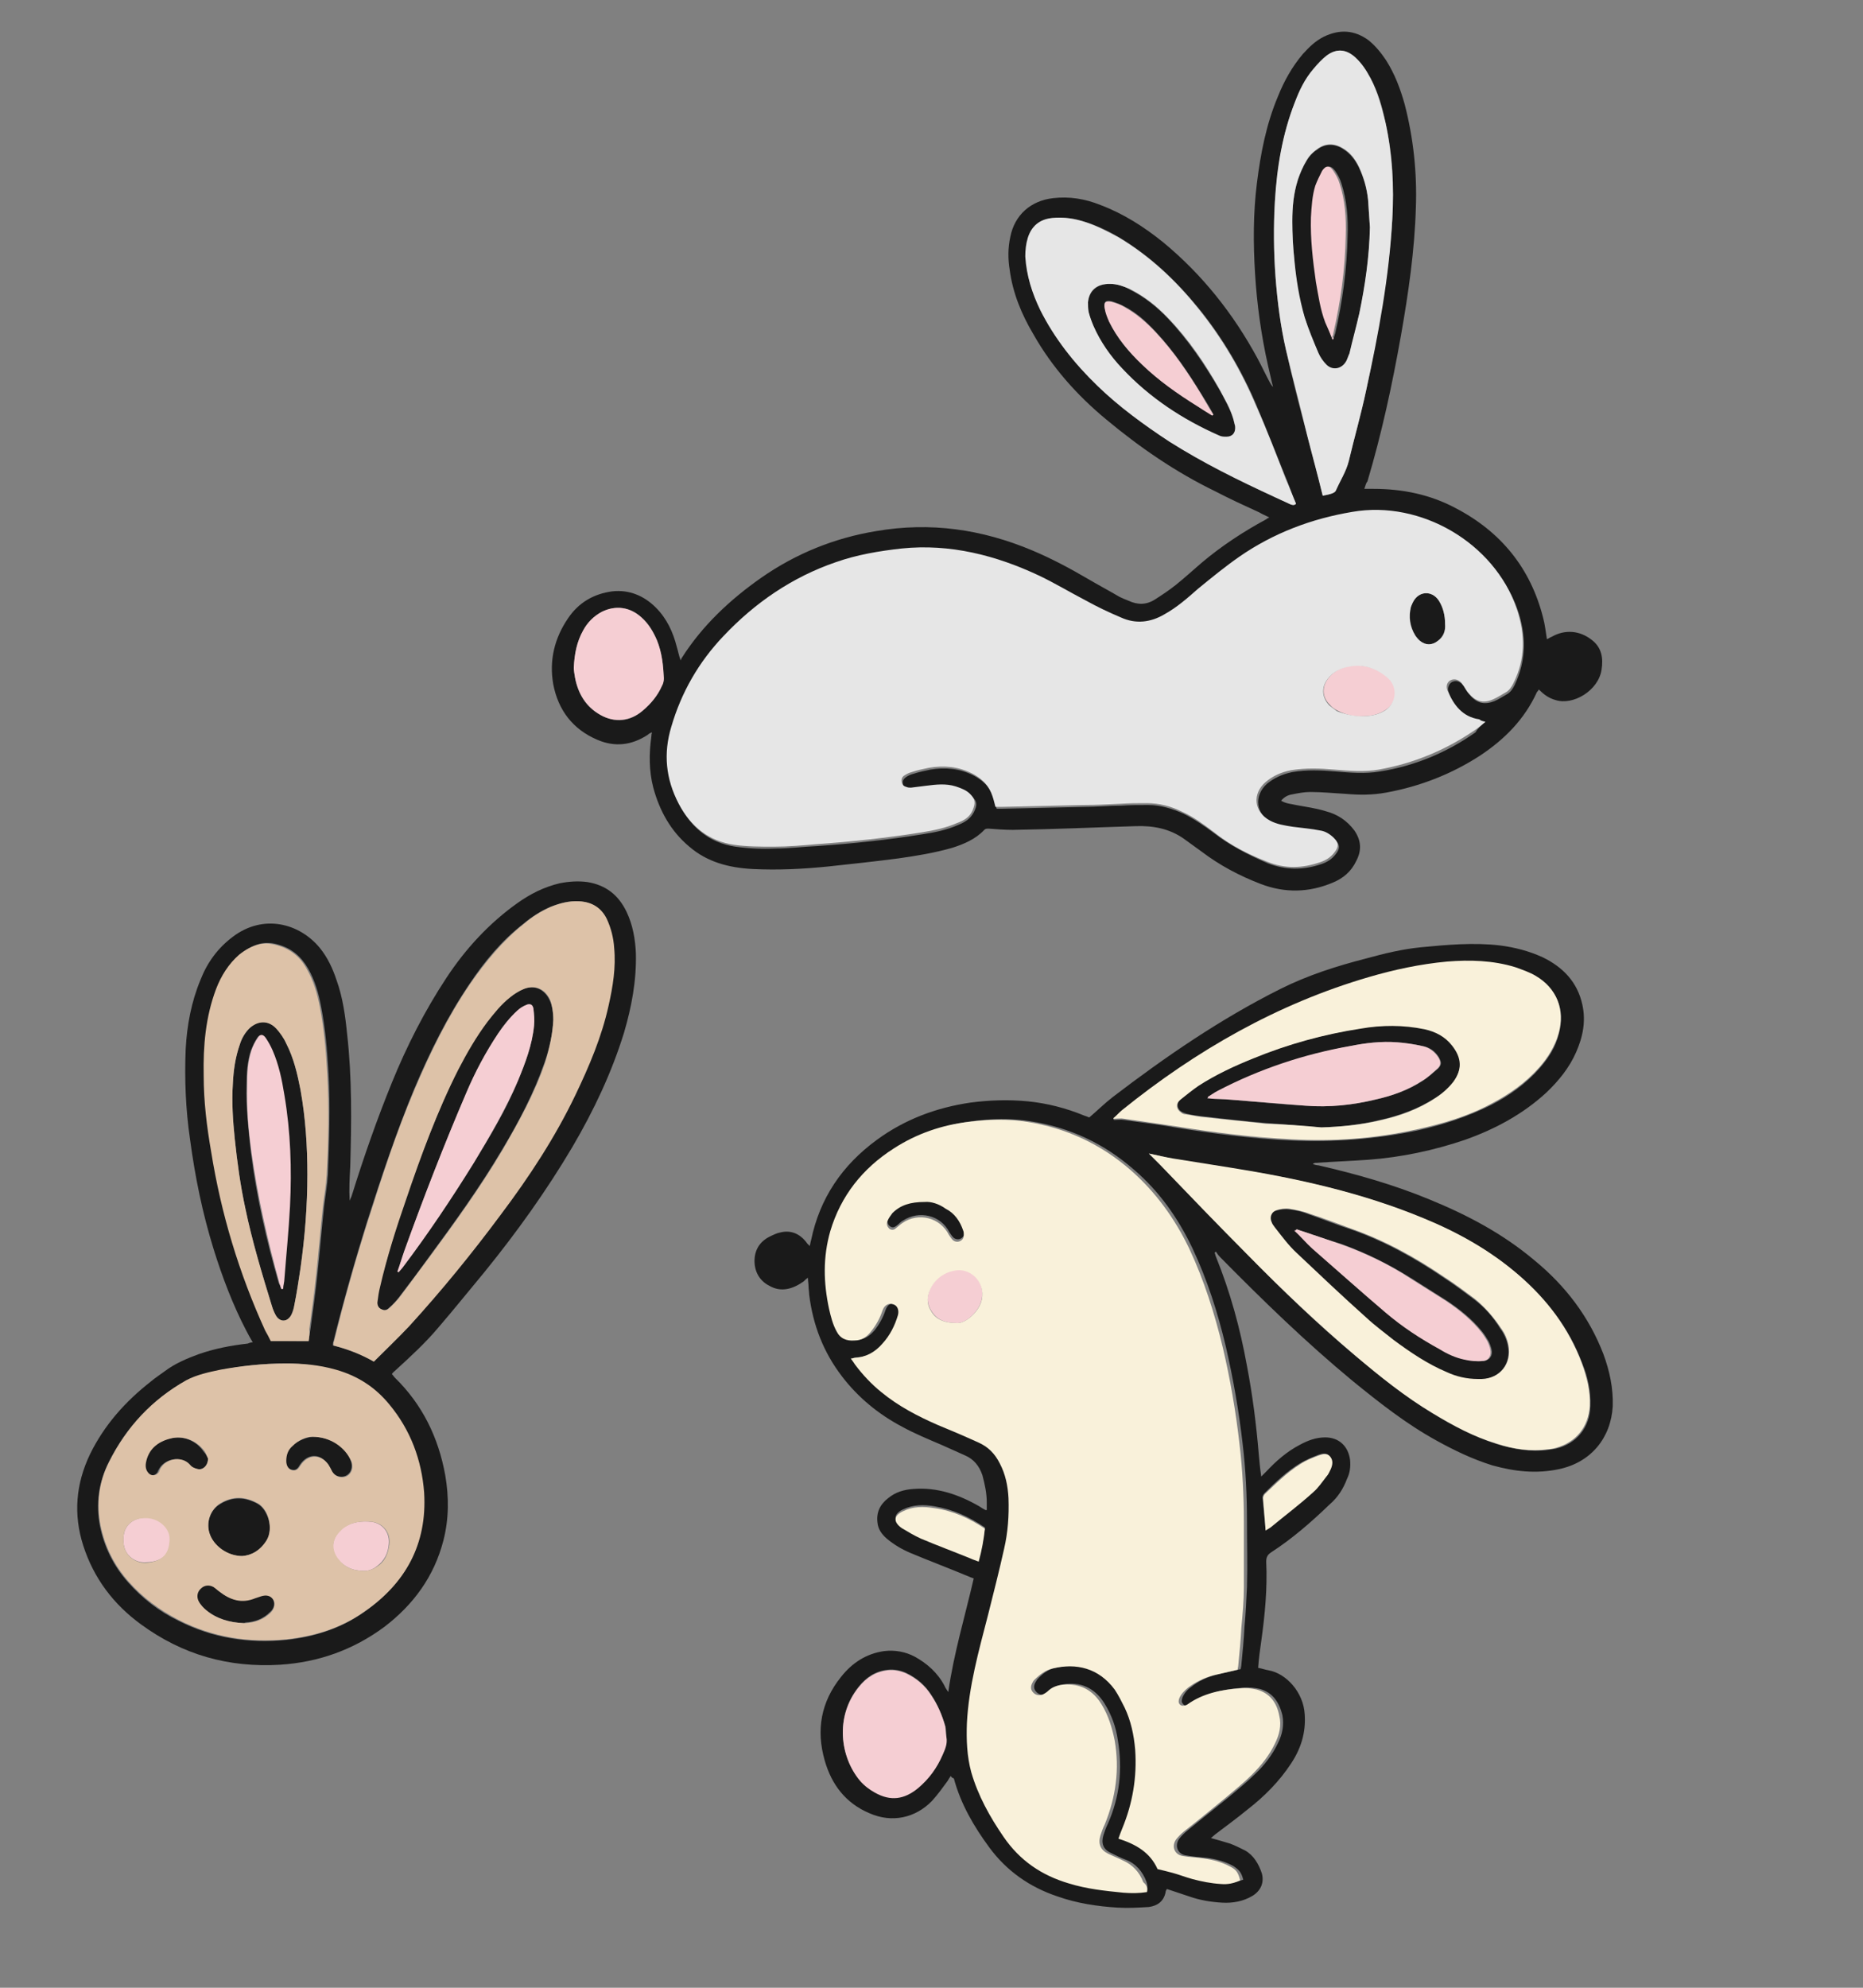 <?xml version="1.0" encoding="utf-8"?>
<!-- Generator: Adobe Illustrator 21.1.0, SVG Export Plug-In . SVG Version: 6.00 Build 0)  -->
<svg version="1.1" id="Calque_1" xmlns="http://www.w3.org/2000/svg" xmlns:xlink="http://www.w3.org/1999/xlink" x="0px" y="0px"
	 viewBox="80 60 300 320" style="enable-background:new 80 80 400 400;" xml:space="preserve">
<rect x="80" y="60" width="300" height="320" fill="#808080" stroke="none"/>
<style type="text/css">
	.st0{fill:#CCCCCC;}
	.st1{fill:#B3B3B3;}
	.st2{fill:#D06C5D;}
	.st3{fill:#961F21;}
	.st4{fill:#8AC640;}
	.st5{fill:#CCA1CC;}
	.st6{fill:#BCD601;}
	.st7{fill:#FFCB39;}
	.st8{fill:#FC8792;}
	.st9{fill:#F5CED3;}
	.st10{fill:#1A1A1A;}
	.st11{fill:#F9F1DA;}
	.st12{fill:#E6E6E6;}
	.st13{fill:#DDC2A8;}
	.st14{fill:#97B87F;}
	.st15{fill:#FAA821;}
	.st16{fill:#333333;}
	.st17{fill:#4EBEB8;}
	.st18{fill:#ABDFEC;}
	.st19{fill:#FAA74B;}
	.st20{fill:#8C6239;}
	.st21{fill:#F06386;}
	.st22{fill:#F8E7D6;}
	.st23{fill:#D3C7BE;}
	.st24{fill:#E2D2C3;}
	.st25{fill:#9294CD;}
	.st26{fill:#E66667;}
	.st27{fill:#FFD602;}
	.st28{fill:#B776BA;}
	.st29{fill:#C69C6D;}
	.st30{fill:#E49F90;}
	.st31{fill:#EAC0B4;}
	.st32{fill:#D3B1AF;}
	.st33{fill:#F2F2F2;}
	.st34{fill:#9CCCB2;}
	.st35{fill:#CDB48C;}
	.st36{fill:#73C977;}
	.st37{fill:none;}
	.st38{fill:#EFB156;}
	.st39{fill:#D7F5F3;}
	.st40{fill:#DA407B;}
	.st41{fill:#DA4147;}
	.st42{fill:#912D61;}
	.st43{fill:#BFB49D;}
	.st44{fill:#FFFFFF;}
	.st45{fill:#23B6DB;}
	.st46{fill:#D7DD50;}
	.st47{fill:#DA444C;}
	.st48{fill:#4D4D4D;}
	.st49{fill:#97857A;}
	.st50{fill:#84735F;}
	.st51{fill:#6E2521;}
	.st52{fill:#3F3C35;}
	.st53{fill:#A1B099;}
	.st54{fill:#D4CEB9;}
	.st55{fill:#854E4C;}
	.st56{fill:#B9986D;}
	.st57{fill:#BAAC91;}
	.st58{fill:#3F4650;}
	.st59{fill:#7B7B73;}
	.st60{fill:#5A5B60;}
	.st61{fill:#984831;}
	.st62{fill:#B1885C;}
	.st63{fill:#653F34;}
	.st64{fill:#DCC69D;}
	.st65{fill:#727D6D;}
	.st66{fill:#9B7455;}
	.st67{fill:#826D56;}
	.st68{fill:#C3A88B;}
	.st69{fill:#96967A;}
	.st70{fill:#9F6B56;}
</style>
<g>
	<g>
		<path class="st9" d="M234.2,273c-2.3,0-3.5-0.7-4.3-2.1c-0.8-1.4-0.6-2.7,0.2-4c0.8-1.3,1.9-2.1,3.4-2.4c2.8-0.7,5.2,1.8,4.6,4.6
			C237.7,271.2,235.5,273,234.2,273z"/>
		<g>
			<path class="st10" d="M233.1,345.9c-0.2,0.3-0.4,0.6-0.5,0.8c-0.8,1.1-1.6,2.2-2.5,3.2c-2.7,2.8-6.5,3.6-10.1,2
				c-3.8-1.6-6.1-4.6-7.2-8.5c-1.4-4.9-0.6-9.4,2.6-13.4c1.8-2.3,4.1-3.8,7-4.2c1.7-0.2,3.4,0.1,4.9,0.9c2,1.1,3.7,2.6,4.8,4.7
				c0.1,0.3,0.3,0.5,0.6,1c0.9-6.3,2.7-12.2,4.1-18.3c-0.3-0.1-0.6-0.2-0.8-0.3c-3.1-1.3-6.3-2.5-9.4-3.8c-1.4-0.6-2.6-1.3-3.8-2.3
				c-0.8-0.7-1.4-1.5-1.5-2.6c-0.2-1.6,0.4-2.9,1.7-3.9c1.2-1,2.6-1.4,4.1-1.5c3.8-0.3,7.3,0.9,10.6,2.8c0.3,0.2,0.6,0.4,1,0.6
				c0,0,0.1,0,0.2,0c0-0.4,0-0.8,0-1.2c0-1.5-0.3-2.9-0.7-4.4c-0.5-1.5-1.4-2.6-2.8-3.2c-1.3-0.6-2.5-1.1-3.8-1.7
				c-2.1-0.9-4.3-1.8-6.3-2.9c-3.8-2-7.1-4.7-9.7-8.1c-3-3.9-4.7-8.3-5.3-13.2c0-0.4-0.1-0.9-0.1-1.3c0-0.4-0.1-0.9-0.1-1.4
				c-0.3,0.2-0.5,0.4-0.7,0.6c-1.7,1.2-3.6,1.8-5.5,0.7c-1.6-0.8-2.4-2.3-2.4-4c0-1.7,0.8-3.1,2.4-3.9c0.6-0.3,1.2-0.6,1.8-0.7
				c1.6-0.4,3,0.2,4,1.4c0.1,0.1,0.2,0.3,0.3,0.4c0.1,0.1,0.2,0.2,0.4,0.4c0.1-0.4,0.1-0.6,0.2-0.9c1.4-6.8,5-12.1,10.6-16.2
				c4.5-3.3,9.6-5.2,15.1-6c3.1-0.4,6.1-0.5,9.2-0.2c3.1,0.3,6.2,1.1,9.1,2.3c0.3,0.1,0.6,0.2,0.8,0.3c1.3-1.1,2.5-2.3,3.8-3.3
				c8.5-6.5,17.4-12.6,27-17.4c4.4-2.2,9.1-3.7,13.8-4.9c2.9-0.8,5.8-1.5,8.8-1.8c4.2-0.4,8.5-0.8,12.7-0.3c2.4,0.3,4.7,0.9,6.9,1.9
				c3.3,1.6,5.6,4,6.4,7.6c0.6,2.7,0.1,5.2-1,7.7c-1.1,2.5-2.8,4.6-4.8,6.5c-3.8,3.5-8.3,5.9-13.1,7.6c-5,1.7-10.2,2.8-15.5,3.2
				c-2.8,0.2-5.6,0.3-8.4,0.5c-0.2,0-0.4,0-0.6,0.2c0.3,0.1,0.6,0.2,0.9,0.2c6.1,1.4,12.1,3.1,17.9,5.5c6.1,2.5,11.8,5.5,16.9,9.8
				c5,4.1,8.8,9.1,11.1,15.1c1,2.7,1.6,5.5,1.5,8.4c-0.3,5.1-3.5,9-8.6,10.1c-3.7,0.8-7.2,0.4-10.8-0.6c-3.2-1-6.1-2.4-9-4
				c-4.9-2.7-9.2-6.1-13.5-9.6c-7.5-6.2-14.5-13-21.3-19.9c-0.3-0.3-0.5-0.6-0.7-0.9c-0.1,0.1-0.2,0.1-0.2,0.2
				c0.1,0.2,0.1,0.4,0.2,0.6c2.3,5.7,3.9,11.5,5,17.6c0.9,4.7,1.5,9.4,1.9,14.2c0.1,1.1,0.2,2.3,0.4,3.6c0.3-0.3,0.5-0.5,0.8-0.8
				c1.6-1.7,3.3-3.2,5.4-4.3c1.3-0.7,2.6-1.2,4.1-1.2c2.2,0,3.7,1.4,4,3.6c0.1,1.1,0,2.1-0.5,3.1c-0.6,1.6-1.5,3-2.8,4.1
				c-2.9,2.8-6,5.5-9.4,7.7c-0.6,0.4-0.8,0.8-0.8,1.5c0.2,4.3-0.2,8.5-0.8,12.8c-0.2,1.4-0.4,2.8-0.5,4.3c0.6,0.1,1.1,0.3,1.7,0.4
				c2.8,0.5,5.6,3.5,5.8,7.1c0.2,2.9-0.6,5.5-2.2,7.9c-1.9,2.9-4.3,5.3-7,7.4c-1.7,1.4-3.5,2.7-5.2,4c-0.2,0.2-0.5,0.4-0.7,0.6
				c1.1,0.3,2.1,0.6,3.1,0.9c0.8,0.3,1.6,0.7,2.4,1.1c1.4,0.8,2.2,2.2,2.7,3.7c0.4,1.5-0.2,2.8-1.5,3.6c-1.5,0.9-3.2,1.2-4.9,1.1
				c-1.8-0.1-3.6-0.4-5.3-1c-1.2-0.4-2.4-0.8-3.6-1.2c-0.1,0.2-0.2,0.3-0.2,0.5c-0.3,1.5-1.3,2.2-2.7,2.4c-1.7,0.1-3.3,0.2-5,0.1
				c-3.3-0.2-6.6-0.7-9.7-1.8c-4.5-1.5-8.2-4.1-11-7.9c-2.5-3.4-4.6-7-5.7-11.1C233.3,346.2,233.2,346.1,233.1,345.9z M264.7,364.4
				c0.1-0.5,0.1-1-0.1-1.5c-0.6-1.6-1.7-2.9-3.3-3.5c-0.8-0.3-1.6-0.7-2.4-1.1c-1.3-0.6-1.6-1.6-1.2-2.9c0.2-0.6,0.4-1.2,0.7-1.8
				c1.9-4.3,2.4-8.8,1.6-13.5c-0.3-2.1-1-4-2.1-5.8c-1.4-2.3-3.5-3.5-6.2-3.2c-0.9,0.1-1.7,0.3-2.3,0.9c-0.3,0.3-0.6,0.5-1,0.7
				c-0.5,0.3-1.1,0.1-1.5-0.3c-0.4-0.4-0.5-0.9-0.2-1.5c0.1-0.2,0.2-0.3,0.3-0.5c0.8-0.9,1.8-1.7,3-1.9c3.8-0.9,7.4,0,10,3.4
				c0.6,0.9,1.2,1.9,1.6,2.9c1,2.2,1.5,4.5,1.7,6.8c0.3,4.4-0.4,8.6-2.1,12.7c-0.2,0.5-0.4,1-0.6,1.6c2.8,0.9,5.1,2.2,6.3,4.9
				c0.9,0.2,1.6,0.4,2.4,0.6c1.1,0.3,2.1,0.6,3.2,1c1.5,0.4,3,0.8,4.6,0.8c1.1,0,2.1-0.2,3.1-0.6c-0.3-1.2-0.7-1.6-1.6-2.2
				c-1.3-0.7-2.7-1.1-4.2-1.3c-1.1-0.1-2.3-0.2-3.4-0.4c-1.4-0.2-1.9-1.6-1.1-2.7c0.4-0.5,0.8-0.9,1.3-1.3c2.3-1.9,4.6-3.7,6.8-5.5
				c1.4-1.2,2.8-2.3,4.1-3.6c1.5-1.4,2.8-3.1,3.7-5c0.7-1.4,1-2.9,0.7-4.5c-0.5-2-1.5-3.6-3.6-4.2c-0.9-0.2-1.8-0.3-2.7-0.2
				c-3,0.2-5.9,0.8-8.5,2.6c-0.1,0-0.1,0.1-0.2,0.1c-0.4,0.2-0.7,0.3-1-0.1c-0.3-0.3-0.2-0.6-0.1-1c0.3-0.7,0.8-1.3,1.4-1.7
				c1.2-1,2.6-1.6,4.1-2c1.3-0.3,2.6-0.6,3.9-0.9c0-0.2,0.1-0.5,0.1-0.7c0.2-2,0.4-4.1,0.5-6.1c0.2-2.1,0.3-4.3,0.4-6.4
				c0.1-3.5,0-7,0-10.6c0-4.2-0.2-8.3-0.7-12.5c-0.6-5.2-1.5-10.4-2.7-15.6c-1.3-5.5-3-10.8-5.4-15.9c-2.3-4.8-5.3-9.1-9.4-12.6
				c-4.8-4.2-10.3-6.8-16.7-7.8c-3.1-0.5-6.3-0.4-9.4,0c-4.4,0.6-8.4,2-12.1,4.3c-5,3.2-8.5,7.6-10.2,13.3
				c-1.2,4.1-1.1,8.3-0.2,12.5c0.3,1.2,0.6,2.4,1.2,3.6c0.6,1.2,1.7,1.5,2.9,1.5c1.2-0.1,2-0.7,2.7-1.5c0.8-1,1.4-2.1,1.8-3.3
				c0.3-0.9,1-1.3,1.8-1c0.6,0.3,0.9,1,0.7,1.7c-0.5,1.7-1.3,3.3-2.5,4.6c-1.2,1.4-2.7,2.2-4.5,2.3c-0.2,0-0.3,0-0.6,0.1
				c0.3,0.4,0.5,0.7,0.7,1c1.2,1.6,2.7,3.1,4.2,4.4c2.7,2.3,5.8,3.9,9.1,5.3c2.2,0.9,4.3,1.9,6.5,2.8c1.6,0.7,2.7,1.9,3.5,3.4
				c0.9,1.8,1.3,3.7,1.4,5.6c0.2,2.7-0.1,5.4-0.7,8.1c-0.8,3.6-1.7,7.1-2.6,10.7c-1.4,5.7-3.1,11.4-3.4,17.4
				c-0.1,2.6-0.1,5.3,0.7,7.9c1.1,3.8,2.9,7.2,5.2,10.4c2.6,3.8,6.2,6.2,10.5,7.5c2.9,0.9,5.8,1.2,8.8,1.5
				C262.2,364.5,263.4,364.6,264.7,364.4z M265,245.7c0.7,0.7,1.3,1.3,1.9,1.9c4.7,4.9,9.5,9.7,14.2,14.6
				c5.5,5.6,11.2,11.1,17.2,16.1c4,3.3,8,6.6,12.5,9.3c3.3,2,6.6,3.7,10.3,4.9c2.7,0.8,5.4,1.3,8.3,0.9c0.4-0.1,0.8-0.1,1.2-0.2
				c3.3-0.8,5.4-3.4,5.5-6.8c0.1-2.4-0.4-4.7-1.3-6.9c-2.1-5.6-5.6-10.2-10.1-14.1c-4.6-3.9-9.8-6.9-15.4-9.2
				c-9.9-4.1-20.3-6.5-30.9-8.1c-3.1-0.5-6.3-1-9.4-1.5C267.7,246.3,266.5,246,265,245.7z M259.3,240.1c0,0.1,0.1,0.2,0.1,0.2
				c0.5,0,1.1-0.1,1.6,0c2.7,0.4,5.5,0.7,8.2,1.2c6.2,1,12.4,1.8,18.7,2.1c6.8,0.3,13.6-0.2,20.3-1.6c4.1-0.9,8.1-2.2,11.9-4.1
				c2.9-1.5,5.6-3.4,7.8-5.9c1.4-1.6,2.6-3.4,3.1-5.5c1.1-3.9-0.2-7.2-3.7-9.2c-1-0.6-2.1-1.1-3.3-1.4c-3.6-1.1-7.3-1.2-11-0.9
				c-4.3,0.3-8.5,1.3-12.6,2.5c-14.7,4.3-27.8,11.8-39.7,21.4C260.2,239.2,259.8,239.6,259.3,240.1z M232.4,339.5
				c-0.1-0.6,0-1.1-0.2-1.7c-0.5-1.7-1.2-3.4-2.2-4.9c-1-1.6-2.4-2.8-4.1-3.6c-0.9-0.4-1.9-0.6-2.9-0.5c-2,0.2-3.5,1.2-4.7,2.7
				c-3.9,4.8-3,11.4,0.2,15.1c0.7,0.8,1.5,1.4,2.4,1.9c2.5,1.3,4.7,1.1,6.9-0.7c1.8-1.5,3-3.3,4-5.4
				C232.2,341.4,232.5,340.5,232.4,339.5z M238.6,305.9c-2.5-1.7-5.1-2.9-8.1-3.4c-1.7-0.3-3.4-0.3-5.1,0.5
				c-1.5,0.7-1.6,1.8-0.2,2.7c1,0.7,2,1.3,3.1,1.7c2.6,1.1,5.3,2.2,8,3.2c0.4,0.2,0.8,0.3,1.3,0.5
				C238.1,309.3,238.4,307.6,238.6,305.9z M283.8,306.2c0.3-0.2,0.5-0.3,0.7-0.4c2.3-1.9,4.6-3.8,6.9-5.7c0.8-0.7,1.5-1.6,2.1-2.5
				c0.3-0.4,0.5-0.8,0.7-1.2c0.3-0.7,0.4-1.4-0.1-2c-0.5-0.6-1.2-0.4-1.8-0.2c-1,0.4-2,0.8-3,1.4c-2.1,1.3-3.9,3-5.7,4.8
				c-0.2,0.2-0.3,0.5-0.3,0.7C283.5,302.7,283.6,304.4,283.8,306.2z"/>
			<path class="st10" d="M228.9,253.2c1,0,2.3,0.3,3.5,1c1.4,0.8,2.3,2,2.8,3.5c0.1,0.2,0.1,0.5,0.1,0.7c0,0.4-0.2,0.8-0.6,1
				c-0.4,0.2-0.9,0.1-1.2-0.2c-0.2-0.2-0.4-0.5-0.6-0.8c-1.4-2.8-4.9-3.6-7.5-1.9c-0.4,0.2-0.7,0.6-1,0.8c-0.4,0.3-0.7,0.4-1.1,0.1
				c-0.3-0.2-0.5-0.7-0.3-1.2c0.2-0.5,0.5-0.9,0.8-1.3C225,253.7,226.6,253.2,228.9,253.2z"/>
			<g>
				<path class="st10" d="M318,282.1c-1.8,0-3.5-0.4-5.1-1.1c-3.1-1.3-5.9-3.2-8.6-5.2c-1.5-1.1-3-2.3-4.4-3.6
					c-3.8-3.4-7.5-6.9-11.2-10.4c-1.3-1.2-2.3-2.7-3.5-4.1c-0.2-0.2-0.4-0.5-0.5-0.8c-0.5-0.9-0.2-1.8,0.8-2
					c0.7-0.2,1.4-0.3,2.1-0.2c1.1,0.1,2.2,0.4,3.2,0.8c2.3,0.8,4.5,1.7,6.7,2.4c5.4,1.9,10.3,4.6,15,7.8c1.7,1.1,3.3,2.3,4.9,3.5
					c1.7,1.3,3.1,2.9,4.2,4.7c0.6,0.8,1,1.7,1.2,2.7c0.6,3-1.3,5.3-4.3,5.5C318.4,282.1,318.2,282.1,318,282.1z M288.8,257.9
					c-0.1,0.1-0.1,0.1-0.2,0.2c1,1,1.9,2,2.9,2.9c3.9,3.5,7.8,7,11.8,10.3c2.7,2.3,5.6,4.2,8.7,5.9c1.3,0.7,2.6,1.4,4.1,1.7
					c0.9,0.2,1.9,0.3,2.8,0.2c1-0.1,1.5-0.9,1.3-1.8c-0.1-0.5-0.3-1-0.5-1.4c-0.3-0.5-0.6-1-1-1.5c-1.6-2-3.6-3.6-5.7-5
					c-1.9-1.2-3.8-2.4-5.7-3.6c-3.5-2.2-7.3-4.1-11.2-5.5C293.5,259.5,291.1,258.7,288.8,257.9z"/>
				<path class="st10" d="M292.7,241.5c-2.9-0.2-5.9-0.5-8.8-0.7c-3.5-0.3-6.9-0.7-10.4-1.1c-0.8-0.1-1.6-0.2-2.4-0.4
					c-0.3-0.1-0.6-0.2-0.8-0.3c-0.8-0.5-0.9-1.4-0.2-2c0.9-0.8,1.9-1.6,3-2.3c2.7-1.8,5.7-3.1,8.8-4.4c5.6-2.3,11.4-3.8,17.3-4.8
					c3.4-0.5,6.9-0.6,10.3,0.1c1.7,0.4,3.2,1.2,4.4,2.6c1.6,1.9,1.6,3.8,0.2,5.9c-0.8,1.1-1.8,1.9-2.9,2.6c-2.8,1.8-5.8,2.9-9,3.6
					C299,241.1,295.9,241.4,292.7,241.5z M274.5,236.6c0,0.1,0,0.1,0,0.2c0.4,0,0.8,0.1,1.2,0.1c1.1,0.1,2.3,0.1,3.4,0.2
					c3.7,0.3,7.4,0.7,11.2,0.9c3.8,0.3,7.6-0.1,11.3-1c2.6-0.6,5.2-1.5,7.5-3c0.9-0.6,1.7-1.3,2.5-2c0.6-0.6,0.5-1.1,0.1-1.8
					c-0.6-1-1.5-1.6-2.6-1.8c-1.3-0.3-2.7-0.5-4-0.6c-2.6-0.2-5.1,0.1-7.6,0.6c-7.5,1.4-14.6,3.8-21.3,7.2
					C275.6,235.9,275,236.3,274.5,236.6z"/>
			</g>
		</g>
		<g>
			<g>
				<path class="st11" d="M264.7,364.6c-1.3,0.2-2.5,0.2-3.8,0.1c-3-0.3-5.9-0.6-8.8-1.5c-4.4-1.3-7.9-3.7-10.5-7.5
					c-2.2-3.2-4.1-6.6-5.2-10.4c-0.7-2.6-0.8-5.2-0.7-7.9c0.3-5.9,1.9-11.6,3.4-17.4c0.9-3.6,1.8-7.1,2.6-10.7
					c0.6-2.6,0.8-5.3,0.7-8.1c-0.1-2-0.5-3.9-1.4-5.6c-0.8-1.6-1.9-2.7-3.5-3.4c-2.2-1-4.3-1.9-6.5-2.8c-3.2-1.4-6.3-3-9.1-5.3
					c-1.6-1.3-3-2.8-4.2-4.4c-0.2-0.3-0.4-0.6-0.7-1c0.3,0,0.4-0.1,0.6-0.1c1.8-0.1,3.3-0.9,4.5-2.3c1.2-1.3,2-2.9,2.5-4.6
					c0.2-0.8-0.1-1.5-0.7-1.7c-0.8-0.3-1.5,0.1-1.8,1c-0.4,1.2-1,2.3-1.8,3.3c-0.7,0.9-1.5,1.5-2.7,1.5c-1.3,0.1-2.3-0.3-2.9-1.5
					c-0.6-1.1-0.9-2.3-1.2-3.6c-0.9-4.2-1-8.3,0.2-12.5c1.7-5.7,5.2-10.1,10.2-13.3c3.7-2.4,7.8-3.8,12.1-4.3c3.1-0.4,6.3-0.5,9.4,0
					c6.3,1,11.9,3.6,16.7,7.8c4,3.5,7.1,7.8,9.4,12.6c2.4,5.1,4.1,10.5,5.4,15.9c1.2,5.1,2.1,10.3,2.7,15.6
					c0.5,4.2,0.7,8.3,0.7,12.5c0,3.5,0,7,0,10.6c0,2.1-0.2,4.3-0.4,6.4c-0.1,2-0.3,4.1-0.5,6.1c0,0.2-0.1,0.5-0.1,0.7
					c-1.3,0.3-2.6,0.6-3.9,0.9c-1.5,0.4-2.9,1.1-4.1,2c-0.6,0.5-1.1,1-1.4,1.7c-0.1,0.3-0.2,0.7,0.1,1c0.3,0.3,0.7,0.2,1,0.1
					c0.1,0,0.1-0.1,0.2-0.1c2.5-1.8,5.5-2.4,8.5-2.6c0.9-0.1,1.8,0,2.7,0.2c2.1,0.6,3.2,2.1,3.6,4.2c0.4,1.6,0,3.1-0.7,4.5
					c-0.9,1.9-2.2,3.5-3.7,5c-1.3,1.3-2.7,2.4-4.1,3.6c-2.3,1.9-4.5,3.7-6.8,5.5c-0.5,0.4-0.9,0.8-1.3,1.3c-0.8,1.1-0.3,2.5,1.1,2.7
					c1.1,0.2,2.3,0.2,3.4,0.4c1.5,0.2,2.9,0.6,4.2,1.3c1,0.5,1.3,1,1.6,2.2c-1,0.5-2,0.7-3.1,0.6c-1.6-0.1-3.1-0.4-4.6-0.8
					c-1.1-0.3-2.1-0.7-3.2-1c-0.8-0.2-1.5-0.4-2.4-0.6c-1.2-2.7-3.5-4-6.3-4.9c0.2-0.6,0.4-1.1,0.6-1.6c1.7-4.1,2.4-8.3,2.1-12.7
					c-0.2-2.4-0.7-4.7-1.7-6.8c-0.5-1-1-2-1.6-2.9c-2.6-3.5-6.2-4.3-10-3.4c-1.2,0.3-2.1,1-3,1.9c-0.1,0.1-0.2,0.3-0.3,0.5
					c-0.3,0.6-0.2,1.1,0.2,1.5c0.4,0.4,0.9,0.5,1.5,0.3c0.4-0.2,0.7-0.4,1-0.7c0.7-0.6,1.5-0.8,2.3-0.9c2.8-0.2,4.8,0.9,6.2,3.2
					c1.1,1.8,1.7,3.8,2.1,5.8c0.8,4.6,0.2,9.1-1.6,13.5c-0.3,0.6-0.5,1.2-0.7,1.8c-0.4,1.3,0,2.3,1.2,2.9c0.8,0.4,1.6,0.7,2.4,1.1
					c1.6,0.7,2.7,1.9,3.3,3.5C264.8,363.6,264.8,364.1,264.7,364.6z M234.2,273c1.3,0,3.5-1.8,3.9-3.8c0.6-2.8-1.9-5.3-4.6-4.6
					c-1.4,0.3-2.6,1.1-3.4,2.4c-0.8,1.3-1,2.7-0.2,4C230.6,272.3,231.9,273,234.2,273z M228.9,253.5c-2.3,0-3.9,0.5-5.2,1.8
					c-0.3,0.4-0.6,0.8-0.8,1.3c-0.2,0.5,0,0.9,0.3,1.2c0.4,0.3,0.8,0.2,1.1-0.1c0.4-0.3,0.7-0.6,1-0.8c2.6-1.8,6.1-0.9,7.5,1.9
					c0.2,0.3,0.4,0.6,0.6,0.8c0.3,0.3,0.8,0.4,1.2,0.2c0.4-0.2,0.6-0.5,0.6-1c0-0.2,0-0.5-0.1-0.7c-0.5-1.5-1.4-2.8-2.8-3.5
					C231.2,253.8,229.9,253.4,228.9,253.5z"/>
				<path class="st11" d="M265,245.7c1.4,0.3,2.7,0.6,3.9,0.8c3.1,0.5,6.3,1,9.4,1.5c10.6,1.7,21,4,30.9,8.1
					c5.6,2.3,10.8,5.2,15.4,9.2c4.5,3.9,8,8.5,10.1,14.1c0.8,2.2,1.4,4.5,1.3,6.9c-0.2,3.4-2.2,5.9-5.5,6.8
					c-0.4,0.1-0.8,0.2-1.2,0.2c-2.8,0.4-5.6,0-8.3-0.9c-3.7-1.1-7-2.9-10.3-4.9c-4.5-2.7-8.5-5.9-12.5-9.3
					c-6-5.1-11.7-10.5-17.2-16.1c-4.8-4.8-9.5-9.7-14.2-14.6C266.3,247,265.7,246.4,265,245.7z M318,282c0.2,0,0.4,0,0.6,0
					c3-0.1,4.9-2.5,4.3-5.5c-0.2-1-0.6-1.9-1.2-2.7c-1.2-1.8-2.6-3.4-4.2-4.7c-1.6-1.2-3.2-2.4-4.9-3.5c-4.7-3.2-9.6-5.9-15-7.8
					c-2.2-0.8-4.5-1.7-6.7-2.4c-1-0.4-2.1-0.6-3.2-0.8c-0.7-0.1-1.5,0-2.1,0.2c-0.9,0.3-1.2,1.2-0.8,2c0.1,0.3,0.3,0.5,0.5,0.8
					c1.1,1.4,2.2,2.9,3.5,4.1c3.7,3.5,7.4,7,11.2,10.4c1.4,1.3,2.9,2.4,4.4,3.6c2.7,2,5.5,3.9,8.6,5.2
					C314.5,281.6,316.2,282,318,282z"/>
				<path class="st11" d="M259.3,240c0.5-0.4,0.9-0.9,1.4-1.3c11.9-9.6,25-17.1,39.7-21.4c4.1-1.2,8.3-2.1,12.6-2.5
					c3.7-0.3,7.4-0.2,11,0.9c1.1,0.4,2.3,0.8,3.3,1.4c3.4,2,4.7,5.4,3.7,9.2c-0.6,2.1-1.7,3.9-3.1,5.5c-2.2,2.5-4.9,4.4-7.8,5.9
					c-3.7,2-7.8,3.2-11.9,4.1c-6.7,1.5-13.5,2-20.3,1.6c-6.3-0.3-12.5-1.1-18.7-2.1c-2.7-0.4-5.5-0.8-8.2-1.2c-0.5-0.1-1.1,0-1.6,0
					C259.4,240.2,259.3,240.1,259.3,240z M292.8,241.5c3.1-0.1,6.2-0.4,9.3-1.1c3.2-0.7,6.3-1.8,9-3.6c1.1-0.7,2.1-1.6,2.9-2.6
					c1.5-2,1.4-3.9-0.2-5.9c-1.1-1.4-2.6-2.2-4.4-2.6c-3.4-0.7-6.9-0.7-10.3-0.1c-5.9,0.9-11.7,2.5-17.3,4.8c-3,1.2-6,2.6-8.8,4.4
					c-1,0.7-2,1.5-3,2.3c-0.7,0.6-0.6,1.5,0.2,2c0.2,0.2,0.5,0.3,0.8,0.3c0.8,0.1,1.6,0.3,2.4,0.4c3.5,0.4,6.9,0.7,10.4,1.1
					C286.9,241,289.8,241.2,292.8,241.5z"/>
				<path class="st11" d="M238.6,306.1c-0.2,1.8-0.5,3.5-1,5.3c-0.5-0.2-0.9-0.3-1.3-0.5c-2.7-1.1-5.4-2.1-8-3.2
					c-1.1-0.5-2.1-1.1-3.1-1.7c-1.4-1-1.3-2,0.2-2.7c1.6-0.8,3.3-0.8,5.1-0.5C233.4,303.2,236.1,304.4,238.6,306.1z"/>
				<path class="st11" d="M283.8,306.4c-0.1-1.8-0.3-3.5-0.4-5.2c0-0.2,0.1-0.5,0.3-0.7c1.8-1.7,3.6-3.5,5.7-4.8
					c0.9-0.6,1.9-1,3-1.4c0.6-0.2,1.3-0.4,1.8,0.2c0.5,0.6,0.4,1.3,0.1,2c-0.2,0.4-0.4,0.9-0.7,1.2c-0.7,0.9-1.3,1.8-2.1,2.5
					c-2.2,2-4.6,3.8-6.9,5.7C284.3,306.1,284.1,306.2,283.8,306.4z"/>
			</g>
			<g>
				<path class="st9" d="M232.4,339.7c0.2,1-0.2,1.9-0.6,2.8c-0.9,2.1-2.2,3.9-4,5.4c-2.2,1.8-4.4,2.1-6.9,0.7
					c-0.9-0.5-1.7-1.1-2.4-1.9c-3.2-3.8-4.1-10.3-0.2-15.1c1.2-1.5,2.7-2.5,4.7-2.7c1-0.1,2,0.1,2.9,0.5c1.7,0.8,3.1,2,4.1,3.6
					c1,1.5,1.7,3.1,2.2,4.9C232.3,338.6,232.3,339.2,232.4,339.7z"/>
				<g>
					<path class="st9" d="M288.8,257.9c2.4,0.8,4.8,1.6,7.1,2.4c3.9,1.4,7.7,3.2,11.2,5.5c1.9,1.2,3.8,2.4,5.7,3.6
						c2.1,1.4,4.1,3,5.7,5c0.4,0.5,0.7,1,1,1.5c0.2,0.4,0.4,0.9,0.5,1.4c0.2,0.9-0.3,1.8-1.3,1.8c-0.9,0.1-1.9,0-2.8-0.2
						c-1.5-0.3-2.8-0.9-4.1-1.7c-3.1-1.7-6-3.6-8.7-5.9c-4-3.4-7.9-6.9-11.8-10.3c-1-0.9-1.9-2-2.9-2.9
						C288.7,258.1,288.7,258,288.8,257.9z"/>
					<path class="st9" d="M274.5,236.6c0.5-0.3,1-0.7,1.6-1c6.7-3.5,13.9-5.9,21.3-7.2c2.5-0.5,5-0.8,7.6-0.6c1.3,0.1,2.7,0.3,4,0.6
						c1.1,0.2,2,0.9,2.6,1.8c0.4,0.7,0.5,1.2-0.1,1.8c-0.8,0.7-1.6,1.5-2.5,2c-2.3,1.5-4.8,2.4-7.5,3c-3.7,0.9-7.5,1.3-11.3,1
						c-3.7-0.3-7.4-0.6-11.2-0.9c-1.1-0.1-2.3-0.2-3.4-0.2c-0.4,0-0.8-0.1-1.2-0.1C274.6,236.7,274.5,236.6,274.5,236.6z"/>
				</g>
			</g>
		</g>
	</g>
	<g>
		<path class="st9" d="M299.3,175.3c-1.4,0.1-2.7-0.3-3.9-0.9c-0.4-0.2-0.9-0.5-1.2-0.9c-1.3-1.2-1.4-2.9-0.3-4.3
			c0.9-1.2,2.2-1.8,3.6-2c2.2-0.3,4.2,0.4,5.9,1.7c1.9,1.5,1.7,4.1-0.3,5.4C302,175,300.9,175.3,299.3,175.3z"/>
		<g>
			<g>
				<path class="st10" d="M299.7,138.7c0.5,0,1,0,1.5,0c4.6,0,9.1,0.9,13.2,3.1c7.3,3.8,12.1,9.7,14.1,17.7c0.3,1.1,0.4,2.2,0.6,3.4
					c0.3-0.1,0.5-0.3,0.8-0.4c2.1-1.2,4.5-1,6.4,0.5c1.6,1.2,1.9,2.9,1.6,4.8c-0.5,3.4-4.6,5.8-7.4,4.9c-1.1-0.3-1.9-0.9-2.7-1.7
					c-0.1,0.2-0.2,0.3-0.3,0.4c-2,4.4-5.2,7.6-9.1,10.2c-4.6,3-9.7,5-15.2,6c-2.2,0.4-4.3,0.4-6.5,0.2c-1.9-0.1-3.8-0.3-5.7-0.3
					c-1,0-2,0.2-3,0.4c-0.6,0.1-1.2,0.4-1.7,1c0.8,0.5,1.6,0.5,2.4,0.7c1.6,0.3,3.2,0.5,4.8,1c1.9,0.5,3.4,1.5,4.6,3.1
					c1.1,1.6,1.2,3.2,0.3,4.9c-0.8,1.7-2.1,2.8-3.8,3.5c-3.8,1.6-7.7,1.7-11.6,0.2c-3.4-1.3-6.6-3-9.5-5.2c-1-0.7-1.9-1.4-2.9-2.1
					c-2.3-1.6-4.9-2.1-7.7-2c-6.6,0.2-13.2,0.5-19.8,0.6c-1.3,0-2.6-0.1-3.9-0.2c-0.3,0-0.5,0-0.7,0.2c-1.4,1.5-3.3,2.3-5.2,2.9
					c-2.8,0.8-5.8,1.3-8.7,1.7c-3.8,0.5-7.6,0.9-11.3,1.3c-4,0.4-8,0.6-12.1,0.4c-3.8-0.2-7.3-1.1-10.2-3.6c-3-2.5-4.8-5.8-5.8-9.5
					c-0.7-2.7-0.7-5.5-0.3-8.3c0-0.2,0-0.3,0.1-0.6c-0.3,0.1-0.5,0.2-0.7,0.4c-2.6,1.7-5.3,2-8.1,0.8c-4-1.7-6.3-4.8-7.1-8.9
					c-0.7-3.9,0.2-7.5,2.4-10.7c1.7-2.5,4.1-3.9,7.1-4.3c2.7-0.3,5.1,0.7,7,2.6c1.8,1.8,2.8,4,3.4,6.4c0.2,0.6,0.3,1.3,0.6,2.1
					c0.1-0.1,0.1-0.3,0.2-0.4c3.3-5.2,7.8-9.4,12.8-12.9c5.6-3.9,11.8-6.4,18.5-7.5c8.7-1.5,17-0.3,25.1,3.1c3.1,1.3,6.1,2.9,9,4.6
					c1.7,1,3.4,1.9,5.1,2.9c0.4,0.2,0.9,0.4,1.4,0.6c1.5,0.7,2.9,0.7,4.3-0.2c1.1-0.7,2.3-1.5,3.3-2.3c1.5-1.2,2.8-2.4,4.2-3.6
					c3.2-2.7,6.7-5,10.4-7c0.1-0.1,0.3-0.2,0.5-0.3c-0.6-0.3-1.1-0.5-1.6-0.8c-2.4-1.1-4.8-2.2-7.1-3.4c-6.4-3.1-12.2-7.1-17.6-11.6
					c-4.7-3.9-8.7-8.4-11.7-13.7c-1.9-3.2-3.3-6.6-3.8-10.3c-0.3-1.8-0.3-3.6,0.1-5.4c0.7-3.5,3.3-5.8,6.9-6.2
					c2.6-0.3,5.1,0.1,7.6,1.1c3.7,1.4,7,3.5,10.1,6c6.3,5.2,11.3,11.5,15.2,18.7c0.7,1.3,1.3,2.6,2,3.9c0.1,0.2,0.3,0.5,0.5,0.7
					c-0.3-1.1-0.5-2.2-0.8-3.4c-1.1-4.9-1.8-9.9-2.1-14.9c-0.3-4.8-0.3-9.7,0.3-14.5c0.6-4.8,1.5-9.5,3.4-14c1-2.5,2.3-4.8,4-6.8
					c1-1.1,2-2.1,3.4-2.8c2.5-1.2,4.9-1.1,7.2,0.6c1.1,0.9,2,2,2.8,3.2c1.4,2.2,2.3,4.6,3,7.1c1.4,5.4,2,11,1.8,16.6
					c-0.2,6.9-1.2,13.8-2.4,20.6c-1.4,7.9-3.1,15.8-5.4,23.5C300,137.7,299.9,138.1,299.7,138.7z M319.2,176.2
					c-0.4-0.1-0.6-0.1-0.8-0.1c-2.8-0.4-4.2-2.2-5.1-4.6c-0.3-0.7,0-1.4,0.5-1.7c0.6-0.3,1.2-0.2,1.8,0.5c0.2,0.2,0.3,0.4,0.4,0.6
					c0.2,0.3,0.4,0.7,0.7,1c1.1,1.3,2.3,1.6,3.9,1c0.7-0.3,1.3-0.7,2-1.1c0.6-0.3,1-0.9,1.3-1.5c1.9-4,1.9-8,0.5-12.1
					c-3.7-10.5-15.4-17.4-26.4-15.5c-6.6,1.1-12.7,3.4-18.2,7.2c-2.3,1.6-4.5,3.4-6.7,5.2c-1.8,1.4-3.5,2.9-5.4,4.1
					c-2.3,1.3-4.6,1.6-7,0.5c-1.9-0.8-3.7-1.8-5.6-2.7c-2.5-1.3-4.9-2.8-7.5-4c-7-3.4-14.3-5.2-22.2-4.4c-3.6,0.4-7.2,1-10.6,2.2
					c-7,2.4-13,6.5-18.1,11.9c-4,4.2-6.8,9-8.4,14.6c-1.3,4.3-0.9,8.5,1.2,12.4c1.9,3.6,4.8,6,8.9,6.6c2.1,0.3,4.3,0.4,6.4,0.3
					c2.3,0,4.6-0.3,6.9-0.4c5.7-0.4,11.3-1,16.9-1.9c2-0.3,3.9-0.7,5.7-1.5c1-0.4,1.9-0.9,2.5-2c0.6-1.2,0.6-1.8-0.4-2.7
					c-0.6-0.6-1.4-1-2.3-1.2c-1.6-0.5-3.2-0.3-4.8-0.1c-0.8,0.1-1.6,0.2-2.4,0.3c-0.2,0-0.5,0-0.7-0.1c-0.4-0.1-0.8-0.3-0.8-0.8
					c-0.1-0.5,0.1-0.8,0.5-1.1c0.3-0.2,0.7-0.4,1.1-0.5c0.9-0.3,1.9-0.5,2.8-0.7c2.4-0.4,4.7-0.2,6.9,0.9c1.3,0.7,2.5,1.6,3.1,3.1
					c0.3,0.7,0.4,1.4,0.7,2.3c0.3,0,0.6,0,0.9,0c4.4-0.1,8.8-0.2,13.2-0.3c2,0,4-0.2,6-0.2c1.4-0.1,2.9-0.1,4.3-0.1
					c2,0,3.9,0.6,5.7,1.4c1.8,0.9,3.4,2,5,3.2c2.6,2,5.6,3.5,8.6,4.8c2.9,1.1,5.7,1.1,8.6,0.1c0.9-0.3,1.7-0.8,2.3-1.6
					c0.7-0.9,0.7-1.5-0.1-2.3c-0.6-0.6-1.4-1.1-2.2-1.2c-1.5-0.2-2.9-0.4-4.4-0.6c-1.3-0.1-2.6-0.4-3.7-1c-2.5-1.4-2.8-4.3-0.7-6.2
					c1.2-1,2.6-1.6,4.1-1.9c2.3-0.4,4.6-0.3,7-0.1c2.4,0.2,4.7,0.4,7.1,0c5.6-0.9,10.7-3,15.4-6.3
					C318,177.2,318.5,176.8,319.2,176.2z M293,139.8c0.5-0.1,1.1-0.2,1.6-0.4c0.2-0.1,0.4-0.2,0.5-0.4c0.7-1.6,1.6-3.1,2.1-4.8
					c0.9-3.8,2-7.6,2.8-11.4c1.9-9.1,3.6-18.2,4.2-27.5c0.3-5.2,0.1-10.4-1.1-15.6c-0.5-2.5-1.2-4.9-2.4-7.1
					c-0.7-1.3-1.4-2.4-2.5-3.4c-1.4-1.3-2.9-1.4-4.5-0.3c-0.8,0.6-1.6,1.4-2.2,2.2c-1.3,1.6-2.2,3.5-3,5.4c-2,5.1-2.8,10.5-3.2,15.9
					c-0.3,4-0.2,8.1,0.1,12.2c0.3,4,0.8,7.9,1.7,11.8c1,4.6,2.2,9.2,3.4,13.7C291.4,133.3,292.2,136.5,293,139.8z M288.7,141.1
					c-0.6-1.4-1.1-2.8-1.6-4.1c-1.6-3.9-3.1-7.8-4.7-11.6c-2.4-5.7-5.5-11-9.4-15.8c-3.7-4.5-7.8-8.4-12.8-11.4
					c-1.7-1-3.4-1.8-5.2-2.4c-1.8-0.6-3.6-0.9-5.5-0.7c-2,0.3-3.3,1.3-3.9,3.2c-0.3,1-0.4,2-0.4,3c0.1,3,1,5.9,2.4,8.6
					c2.3,4.6,5.4,8.7,9.2,12.2c3.6,3.4,7.5,6.3,11.6,9c5.4,3.5,11.1,6.3,16.9,8.9c0.9,0.4,1.7,0.8,2.6,1.2
					C288.1,141.3,288.4,141.4,288.7,141.1z M172.4,167.5c0,0.4,0.1,1,0.2,1.6c0.5,2.6,1.7,4.7,4.1,6c2.3,1.3,4.8,1.1,6.8-0.7
					c1.3-1.1,2.4-2.4,3.1-4c0.2-0.4,0.3-0.8,0.3-1.2c-0.1-2.1-0.3-4.1-1.1-6.1c-0.6-1.4-1.3-2.7-2.5-3.7c-1.8-1.7-4.1-2-6.4-0.9
					c-1.3,0.7-2.3,1.7-3,3C172.9,163.3,172.5,165.3,172.4,167.5z"/>
				<path class="st10" d="M312.7,160.4c0.1,1.1-0.3,2.1-1.2,2.8c-0.9,0.7-2,0.7-2.8,0c-0.3-0.3-0.6-0.6-0.8-0.9
					c-0.8-1.4-1.1-3-0.7-4.6c0.1-0.2,0.1-0.5,0.3-0.7c0.9-1.9,3.1-2,4.2-0.3C312.4,157.8,312.7,159.1,312.7,160.4z"/>
			</g>
			<path class="st10" d="M300.6,96.6c-0.1,4.7-0.7,9.3-1.7,13.9c-0.5,2.2-1,4.3-1.6,6.5c-0.1,0.4-0.3,0.8-0.5,1.2
				c-0.7,1.3-2.1,1.6-3.2,0.6c-0.6-0.5-1-1.2-1.3-1.9c-0.8-1.9-1.6-3.8-2.2-5.7c-1-3.1-1.5-6.4-1.7-9.6c-0.2-2-0.3-3.9-0.3-5.9
				c0-2.3,0.2-4.5,0.9-6.7c0.3-1.1,0.8-2.1,1.4-3.1c0.4-0.7,1-1.4,1.7-1.8c1.3-1,2.8-1,4.2-0.1c1.1,0.7,1.9,1.7,2.5,2.9
				c0.8,1.7,1.3,3.5,1.5,5.3C300.4,93.6,300.5,95.1,300.6,96.6z M294.6,114.7c0.1-0.2,0.2-0.3,0.2-0.4c0.1-0.2,0.1-0.4,0.2-0.6
				c1.2-5.2,1.9-10.4,2-15.7c0.1-2.9-0.1-5.7-1-8.5c-0.2-0.7-0.6-1.4-1-2c-0.7-0.9-1.2-0.9-1.8,0c-0.5,0.7-0.9,1.5-1.1,2.4
				c-0.6,1.6-0.7,3.4-0.7,5.1c-0.1,3.5,0.3,7,0.8,10.4c0.3,2.2,0.7,4.4,1.5,6.5C293.8,112.8,294.2,113.7,294.6,114.7z"/>
			<path class="st10" d="M258.7,105.7c1.2,0,2.2,0.3,3.2,0.9c2.4,1.2,4.4,2.8,6.2,4.7c3.3,3.5,5.9,7.4,8.3,11.5
				c0.8,1.5,1.7,3,2.2,4.7c0.1,0.4,0.2,0.8,0.3,1.2c0.1,1-0.4,1.7-1.4,1.7c-0.4,0-0.8,0-1.2-0.2c-5.9-2.6-11.2-6-15.6-10.8
				c-1.9-2-3.5-4.3-4.6-6.8c-0.3-0.7-0.6-1.5-0.8-2.3c-0.1-0.5-0.1-1.1-0.1-1.6C255.4,106.8,256.7,105.7,258.7,105.7z M275.2,126.9
				c0.1-0.1,0.1-0.1,0.2-0.2c-0.6-1.1-1.2-2.1-1.9-3.2c-2.2-3.6-4.5-7-7.4-10.1c-1.5-1.6-3.1-3.1-5.1-4.1c-0.6-0.3-1.3-0.6-2-0.8
				c-1-0.2-1.3,0.1-1.1,1.1c0.2,0.7,0.4,1.4,0.7,2.1c1.2,2.7,3.1,4.9,5.3,6.9c2.7,2.6,5.7,4.7,8.9,6.7
				C273.6,126,274.4,126.4,275.2,126.9z"/>
		</g>
		<g>
			<g>
				<path class="st12" d="M319.2,176.2c-0.7,0.6-1.2,1-1.8,1.4c-4.7,3.2-9.8,5.3-15.4,6.3c-2.3,0.4-4.7,0.2-7.1,0
					c-2.3-0.2-4.6-0.3-7,0.1c-1.6,0.3-2.9,0.9-4.1,1.9c-2.2,1.9-1.9,4.8,0.7,6.2c1.1,0.6,2.4,0.8,3.7,1c1.5,0.2,2.9,0.3,4.4,0.6
					c0.8,0.1,1.6,0.6,2.2,1.2c0.8,0.8,0.8,1.4,0.1,2.3c-0.6,0.8-1.4,1.3-2.3,1.6c-2.9,1-5.7,1.1-8.6-0.1c-3.1-1.2-6-2.7-8.6-4.8
					c-1.6-1.2-3.2-2.4-5-3.2c-1.8-0.9-3.7-1.4-5.7-1.4c-1.4,0-2.9,0-4.3,0.1c-2,0.1-4,0.2-6,0.2c-4.4,0.1-8.8,0.2-13.2,0.3
					c-0.3,0-0.7,0-0.9,0c-0.2-0.8-0.4-1.6-0.7-2.3c-0.6-1.4-1.7-2.4-3.1-3.1c-2.2-1.1-4.5-1.3-6.9-0.9c-1,0.2-1.9,0.4-2.8,0.7
					c-0.4,0.1-0.8,0.3-1.1,0.5c-0.4,0.2-0.6,0.6-0.5,1.1c0.1,0.5,0.4,0.7,0.8,0.8c0.2,0.1,0.5,0.1,0.7,0.1c0.8-0.1,1.6-0.2,2.4-0.3
					c1.6-0.2,3.2-0.4,4.8,0.1c0.9,0.3,1.7,0.6,2.3,1.2c0.9,0.9,0.9,1.5,0.4,2.7c-0.5,1.1-1.4,1.6-2.5,2c-1.8,0.8-3.8,1.2-5.7,1.5
					c-5.6,0.9-11.3,1.5-16.9,1.9c-2.3,0.2-4.6,0.4-6.9,0.4c-2.1,0-4.3,0-6.4-0.3c-4.1-0.6-7-3-8.9-6.6c-2.1-4-2.5-8.1-1.2-12.4
					c1.6-5.5,4.4-10.4,8.4-14.6c5.1-5.4,11.1-9.5,18.1-11.9c3.4-1.2,7-1.8,10.6-2.2c7.8-0.8,15.2,1.1,22.2,4.4c2.5,1.2,5,2.7,7.5,4
					c1.8,1,3.7,1.9,5.6,2.7c2.4,1.1,4.8,0.8,7-0.5c2-1.1,3.7-2.6,5.4-4.1c2.2-1.8,4.4-3.6,6.7-5.2c5.5-3.8,11.6-6.1,18.2-7.2
					c11-1.9,22.8,5,26.4,15.5c1.4,4.1,1.5,8.1-0.5,12.1c-0.3,0.6-0.7,1.2-1.3,1.5c-0.7,0.4-1.3,0.8-2,1.1c-1.6,0.7-2.8,0.3-3.9-1
					c-0.3-0.3-0.5-0.7-0.7-1c-0.1-0.2-0.3-0.4-0.4-0.6c-0.5-0.6-1.2-0.8-1.8-0.5c-0.6,0.3-0.8,1-0.5,1.7c1,2.3,2.4,4.2,5.1,4.6
					C318.6,176.1,318.8,176.1,319.2,176.2z M299.3,175.3c1.6,0,2.7-0.3,3.7-0.9c2-1.3,2.1-4,0.3-5.4c-1.7-1.4-3.7-2.1-5.9-1.7
					c-1.4,0.2-2.7,0.8-3.6,2c-1.1,1.4-0.9,3.1,0.3,4.3c0.4,0.3,0.8,0.6,1.2,0.9C296.6,175,298,175.3,299.3,175.3z M312.7,160.4
					c0-1.3-0.3-2.6-1-3.7c-1.1-1.7-3.3-1.6-4.2,0.3c-0.1,0.2-0.2,0.5-0.3,0.7c-0.4,1.6-0.2,3.2,0.7,4.6c0.2,0.3,0.5,0.7,0.8,0.9
					c0.9,0.7,1.9,0.7,2.8,0C312.5,162.5,312.8,161.6,312.7,160.4z"/>
				<path class="st12" d="M293,139.8c-0.8-3.3-1.7-6.5-2.5-9.7c-1.1-4.6-2.3-9.1-3.4-13.7c-0.9-3.9-1.4-7.9-1.7-11.8
					c-0.3-4.1-0.3-8.1-0.1-12.2c0.3-5.4,1.2-10.8,3.2-15.9c0.7-1.9,1.6-3.8,3-5.4c0.7-0.8,1.4-1.6,2.2-2.2c1.5-1.1,3-1,4.5,0.3
					c1.1,1,1.8,2.1,2.5,3.4c1.2,2.3,1.8,4.7,2.4,7.1c1.1,5.1,1.4,10.3,1.1,15.6c-0.5,9.3-2.2,18.4-4.2,27.5
					c-0.8,3.8-1.9,7.6-2.8,11.4c-0.4,1.7-1.4,3.2-2.1,4.8c-0.1,0.2-0.3,0.3-0.5,0.4C294.1,139.6,293.5,139.7,293,139.8z M300.6,96.6
					c-0.1-1.5-0.2-3-0.3-4.5c-0.2-1.9-0.7-3.6-1.5-5.3c-0.6-1.2-1.3-2.2-2.5-2.9c-1.4-0.9-2.9-0.9-4.2,0.1c-0.7,0.5-1.3,1.1-1.7,1.8
					c-0.6,1-1,2-1.4,3.1c-0.7,2.2-0.9,4.4-0.9,6.7c0,2,0.1,4,0.3,5.9c0.3,3.3,0.8,6.5,1.7,9.6c0.6,1.9,1.4,3.8,2.2,5.7
					c0.3,0.7,0.8,1.4,1.3,1.9c1,1,2.5,0.7,3.2-0.6c0.2-0.4,0.3-0.8,0.5-1.2c0.5-2.2,1.1-4.3,1.6-6.5
					C299.8,106,300.5,101.4,300.6,96.6z"/>
				<path class="st12" d="M288.7,141.1c-0.3,0.3-0.6,0.2-0.9,0.1c-0.9-0.4-1.7-0.8-2.6-1.2c-5.8-2.7-11.5-5.5-16.9-8.9
					c-4.1-2.7-8.1-5.6-11.6-9c-3.7-3.6-6.9-7.6-9.2-12.2c-1.3-2.7-2.2-5.5-2.4-8.6c0-1,0.1-2,0.4-3c0.6-1.9,1.9-3,3.9-3.2
					c1.9-0.2,3.7,0.1,5.5,0.7c1.8,0.6,3.5,1.5,5.2,2.4c5,3,9.2,6.9,12.8,11.4c3.9,4.8,7,10.1,9.4,15.8c1.7,3.8,3.2,7.7,4.7,11.6
					C287.6,138.3,288.1,139.7,288.7,141.1z M258.7,105.7c-2.1,0-3.3,1-3.5,2.9c0,0.5,0,1.1,0.1,1.6c0.2,0.8,0.5,1.6,0.8,2.3
					c1.1,2.5,2.7,4.8,4.6,6.8c4.4,4.7,9.7,8.2,15.6,10.8c0.4,0.2,0.8,0.2,1.2,0.2c1,0,1.5-0.7,1.4-1.7c-0.1-0.4-0.2-0.8-0.3-1.2
					c-0.5-1.7-1.4-3.2-2.2-4.7c-2.3-4.1-5-8.1-8.3-11.5c-1.8-1.9-3.8-3.5-6.2-4.7C260.9,106.1,259.9,105.7,258.7,105.7z"/>
			</g>
			<g>
				<path class="st9" d="M172.4,167.5c0.1-2.3,0.5-4.2,1.5-6c0.7-1.3,1.7-2.3,3-3c2.2-1.1,4.5-0.8,6.4,0.9c1.1,1,1.9,2.3,2.5,3.7
					c0.8,2,1,4,1.1,6.1c0,0.4-0.1,0.9-0.3,1.2c-0.7,1.6-1.8,2.9-3.1,4c-2,1.7-4.5,2-6.8,0.7c-2.3-1.3-3.6-3.4-4.1-6
					C172.5,168.5,172.4,167.9,172.4,167.5z"/>
				<g>
					<path class="st9" d="M294.6,114.7c-0.4-1-0.8-1.9-1.2-2.8c-0.8-2.1-1.1-4.3-1.5-6.5c-0.5-3.5-0.9-6.9-0.8-10.4
						c0.1-1.7,0.2-3.5,0.7-5.1c0.3-0.8,0.7-1.6,1.1-2.4c0.6-0.9,1.2-0.9,1.8,0c0.4,0.6,0.8,1.3,1,2c0.9,2.7,1.1,5.6,1,8.5
						c-0.1,5.3-0.8,10.5-2,15.7c0,0.2-0.1,0.4-0.2,0.6C294.8,114.4,294.8,114.4,294.6,114.7z"/>
					<path class="st9" d="M275.2,126.9c-0.8-0.5-1.6-1-2.4-1.5c-3.2-2-6.2-4.1-8.9-6.7c-2.1-2-4-4.3-5.3-6.9
						c-0.3-0.7-0.6-1.4-0.7-2.1c-0.2-1,0.1-1.3,1.1-1.1c0.7,0.2,1.4,0.4,2,0.8c2,1.1,3.6,2.5,5.1,4.1c2.9,3.1,5.2,6.5,7.4,10.1
						c0.6,1,1.2,2.1,1.9,3.2C275.3,126.8,275.2,126.9,275.2,126.9z"/>
				</g>
			</g>
		</g>
	</g>
	<g>
		<path class="st9" d="M138.7,312.9c-2,0-3.3-0.7-4.3-1.9c-1.1-1.3-1-3,0.1-4.3c0.2-0.2,0.4-0.4,0.6-0.6c1.4-1.1,3.1-1.3,4.8-1.1
			c1.8,0.3,2.9,1.8,2.7,3.6c-0.1,1.4-0.7,2.7-2,3.6C140,312.7,139.2,312.9,138.7,312.9z"/>
		<path class="st9" d="M99.9,307.8c-0.1-2,1.3-3.4,3.5-3.5c2-0.1,4,1.5,4,3.3c0,2.4-1,3.8-3.8,3.9
			C101.8,311.7,99.7,310.3,99.9,307.8z"/>
		<g>
			<path class="st10" d="M120.7,276.1c-0.4-0.7-0.7-1.2-1-1.8c-2.2-4.2-3.9-8.7-5.3-13.2c-1.8-5.8-3-11.7-3.8-17.7
				c-0.7-4.8-0.9-9.6-0.7-14.5c0.2-3.8,0.9-7.6,2.4-11.2c1.1-2.8,2.8-5.1,5.2-6.9c4.9-3.7,10.7-2.2,14,1.8c1.3,1.6,2.1,3.4,2.7,5.2
				c1,2.8,1.4,5.7,1.7,8.7c0.8,7.1,0.7,14.2,0.5,21.3c-0.1,1.8-0.2,3.6-0.1,5.5c0.1-0.3,0.3-0.6,0.4-1c1.9-6.1,4-12.1,6.4-18
				c2.4-5.9,5.3-11.6,8.8-16.9c3.1-4.7,6.9-8.8,11.4-12c2.1-1.5,4.3-2.6,6.8-3.2c1.5-0.3,3-0.4,4.5-0.2c3,0.5,5,2.1,6.3,4.8
				c1,2.1,1.4,4.4,1.5,6.7c0.1,4.4-0.7,8.6-1.9,12.7c-2,6.5-4.9,12.6-8.3,18.4c-4.2,7.1-9,13.8-14.2,20.2c-2.5,3-4.9,6-7.4,8.9
				c-2.1,2.5-4.4,4.6-6.8,6.8c-0.2,0.2-0.5,0.4-0.7,0.7c0.2,0.2,0.3,0.4,0.5,0.6c4.4,4.3,7,9.6,8.1,15.7c0.6,3.5,0.6,7-0.3,10.5
				c-1.5,5.8-4.8,10.3-9.5,13.9c-5,3.7-10.6,5.7-16.8,6.1c-8.3,0.5-15.7-1.6-22.4-6.5c-4.4-3.2-7.6-7.4-9.3-12.7
				c-1.6-5-1.2-9.9,1.1-14.7c2.3-4.7,5.7-8.5,9.8-11.7c0.7-0.6,1.5-1.1,2.3-1.7c1.6-1.2,3.5-2,5.4-2.7c2.6-0.9,5.2-1.4,7.9-1.7
				C120.1,276.2,120.4,276.1,120.7,276.1z M126.1,279.5c-3.8,0-7.3,0.4-10.7,1.1c-1.9,0.4-3.8,0.8-5.5,1.7
				c-5.5,3.1-9.6,7.5-12.4,13.1c-1.6,3.2-2.1,6.7-1.4,10.3c0.7,3.4,2.2,6.4,4.5,9c2.3,2.6,5,4.7,8.1,6.2c5.5,2.8,11.3,3.7,17.4,3.1
				c4.5-0.5,8.7-1.8,12.4-4.4c6.7-4.6,10.2-10.9,9.7-19.2c-0.3-5.3-2.2-10.1-5.6-14.2c-2.3-2.8-5.2-4.7-8.6-5.6
				C131.3,279.8,128.6,279.5,126.1,279.5z M140.2,279.2c1.9-1.9,3.8-3.7,5.6-5.7c5.2-5.7,10.1-11.7,14.7-17.9
				c4.6-6.1,8.7-12.5,12.1-19.4c2.2-4.6,4.2-9.3,5.3-14.3c0.7-3,1.1-6.1,0.9-9.3c-0.1-1.6-0.5-3.2-1.2-4.7c-0.9-1.8-2.4-2.7-4.4-2.8
				c-1.6-0.1-3.1,0.3-4.6,0.9c-1.6,0.7-3,1.6-4.3,2.7c-3.5,2.7-6.3,6.1-8.7,9.7c-3.6,5.3-6.4,11-8.9,16.9c-2.9,7-5.3,14.2-7.6,21.4
				c-2,6.4-3.8,12.8-5.4,19.2c-0.1,0.2-0.1,0.5-0.1,0.7C136,277.2,138.1,278,140.2,279.2z M129.7,275.9c0.1-0.7,0.2-1.3,0.3-2
				c0.4-2.9,0.8-5.8,1.1-8.7c0.4-3.7,0.7-7.4,1.1-11.1c0.2-1.7,0.5-3.3,0.6-5c0.2-5.4,0.4-10.9,0.1-16.3c-0.2-3.6-0.5-7.2-1.2-10.8
				c-0.4-2.1-1-4.2-2.1-6.1c-1.1-1.9-2.6-3.2-4.7-3.8c-0.9-0.3-1.9-0.4-2.9-0.2c-1.3,0.3-2.3,0.9-3.3,1.7c-1.8,1.5-2.9,3.3-3.7,5.5
				c-1.7,4.5-2.1,9.2-2,14c0.1,4.1,0.6,8.1,1.2,12.2c1.6,10,4.5,19.6,8.7,28.8c0.3,0.6,0.5,1.1,0.9,1.7
				C125.6,275.9,127.6,275.9,129.7,275.9z"/>
			<g>
				<path class="st10" d="M119,310.5c-2.5,0-4.7-1.7-5.3-3.7c-0.5-1.8,0.2-3.8,1.8-4.7c2-1.2,4-1.1,6,0c1.7,1,2.6,4.1,1.4,6
					C121.9,309.6,120.5,310.4,119,310.5z"/>
				<path class="st10" d="M119.2,321.3c-2.2-0.1-4.3-0.7-6-2.1c-0.5-0.4-0.9-0.9-1.3-1.5c-0.4-0.7-0.2-1.6,0.4-2.1
					c0.5-0.5,1.3-0.6,2-0.2c0.3,0.2,0.6,0.4,0.9,0.7c1.7,1.4,3.6,2,5.8,1.1c0.3-0.1,0.6-0.2,0.9-0.3c0.9-0.3,1.6-0.1,2,0.5
					c0.4,0.6,0.3,1.5-0.4,2.1c-1.1,1.1-2.4,1.6-4,1.7C119.4,321.3,119.3,321.3,119.2,321.3z"/>
				<g>
					<path class="st10" d="M130.3,291.3c3,0,5.4,1.6,6.2,3.9c0.5,1.4-0.4,2.7-1.8,2.5c-0.6-0.1-1-0.4-1.3-0.9
						c-0.2-0.3-0.4-0.7-0.6-1.1c-1.3-1.8-3.3-1.7-4.5,0.1c-0.3,0.5-0.6,1-1.3,0.8c-0.6-0.1-1-0.7-1-1.5c0-0.9,0.3-1.7,1-2.4
						C128.1,291.9,129.3,291.4,130.3,291.3z"/>
					<path class="st10" d="M113.5,294.8c0,1.2-0.9,1.9-1.8,1.7c-0.5-0.1-1-0.4-1.3-0.7c-1.4-1.6-4.1-0.9-4.9,0.9
						c-0.1,0.1-0.1,0.3-0.2,0.4c-0.5,0.6-1.3,0.5-1.7-0.1c-0.3-0.5-0.4-1-0.3-1.5c0.5-2.1,1.9-3.3,3.9-3.9c2.2-0.6,4.4,0.3,5.6,2.1
						C113.2,294.1,113.4,294.6,113.5,294.8z"/>
				</g>
			</g>
			<g>
				<path class="st10" d="M169.1,224.2c-0.1,2.2-0.6,4.5-1.4,6.8c-1.7,4.9-4.1,9.5-6.8,14c-3.6,6.1-7.8,11.9-12,17.6
					c-1.5,2.1-3.1,4.2-4.7,6.3c-0.4,0.5-0.9,1.1-1.4,1.5c-0.4,0.4-0.8,0.7-1.4,0.4c-0.6-0.3-0.7-0.8-0.7-1.3
					c0.1-0.8,0.2-1.6,0.4-2.3c1.2-4.8,2.6-9.4,4.2-14.1c2.5-7.1,5.1-14.1,8.4-20.9c1.4-2.7,2.9-5.3,4.7-7.7c1-1.4,2.2-2.8,3.6-3.9
					c0.7-0.5,1.5-1,2.3-1.4c1.8-0.7,3.4,0.1,4.2,1.8C168.9,221.8,169.1,222.9,169.1,224.2z M144,264.7c0.1,0,0.1,0.1,0.2,0.1
					c0.2-0.2,0.4-0.5,0.6-0.7c4.1-5.5,7.9-11.1,11.5-16.9c2.6-4.3,5.2-8.5,7.1-13.2c1.2-2.9,2.3-5.8,2.6-8.9c0.1-0.9,0-1.8-0.1-2.7
					c-0.1-0.7-0.5-0.9-1.2-0.6c-0.5,0.2-1,0.6-1.4,0.9c-1.2,1.1-2.2,2.3-3.1,3.7c-2,3-3.7,6.2-5.1,9.5c-3.6,8.4-6.9,16.9-10,25.5
					C144.8,262.5,144.4,263.6,144,264.7z"/>
				<path class="st10" d="M129.5,249.1c0,5-0.4,10-1.1,15c-0.3,2-0.6,4-1,6c-0.1,0.5-0.3,1.1-0.5,1.6c-0.6,1.1-1.7,1.2-2.4,0.2
					c-0.3-0.5-0.6-1.1-0.7-1.6c-1.6-5.2-3.2-10.5-4.3-15.8c-0.8-3.7-1.3-7.4-1.7-11.2c-0.3-3-0.5-5.9-0.3-8.9
					c0.1-2.1,0.4-4.2,1.1-6.2c0.3-1,0.8-1.8,1.5-2.6c1.4-1.4,3.1-1.4,4.4,0c0.7,0.7,1.2,1.5,1.6,2.4c1.2,2.4,1.8,4.9,2.3,7.5
					C129.2,240,129.5,244.5,129.5,249.1z M125.3,267.5c0.1,0,0.1,0,0.2,0c0.1-0.5,0.2-1,0.2-1.6c0.3-3.9,0.7-7.8,0.9-11.7
					c0.3-6,0.1-11.9-0.9-17.9c-0.4-2.5-0.9-4.9-1.9-7.2c-0.3-0.7-0.6-1.4-1.1-2c-0.5-0.6-0.9-0.6-1.3,0c-0.4,0.6-0.7,1.3-1,2
					c-0.6,1.8-0.7,3.7-0.7,5.6c-0.1,3.6,0.3,7.2,0.7,10.8c0.9,7.1,2.5,14.2,4.5,21.1C125.1,266.9,125.2,267.2,125.3,267.5z"/>
			</g>
		</g>
		<g>
			<path class="st13" d="M126.1,279.5c2.5,0,5.2,0.2,8,1c3.5,1,6.3,2.8,8.6,5.6c3.4,4.1,5.2,8.9,5.6,14.2c0.5,8.3-3,14.6-9.7,19.2
				c-3.7,2.6-7.9,3.9-12.4,4.4c-6.1,0.6-11.9-0.3-17.4-3.1c-3.1-1.6-5.8-3.6-8.1-6.2c-2.3-2.6-3.8-5.6-4.5-9
				c-0.7-3.6-0.3-7,1.4-10.3c2.8-5.6,6.9-10,12.4-13.1c1.7-0.9,3.6-1.3,5.5-1.7C118.8,279.9,122.3,279.5,126.1,279.5z M119,310.5
				c1.5-0.1,2.9-0.9,3.9-2.5c1.2-1.9,0.3-5.1-1.4-6c-2-1.1-4-1.2-6,0c-1.6,1-2.3,2.9-1.8,4.7C114.3,308.8,116.6,310.5,119,310.5z
				 M138.7,312.9c0.5,0,1.3-0.2,2-0.7c1.3-0.8,1.8-2.1,2-3.6c0.2-1.8-0.9-3.3-2.7-3.6c-1.7-0.2-3.4,0-4.8,1.1
				c-0.2,0.2-0.4,0.4-0.6,0.6c-1.2,1.3-1.2,2.9-0.1,4.3C135.4,312.2,136.7,312.9,138.7,312.9z M119.2,321.3c0.1,0,0.3,0,0.4,0
				c1.5-0.1,2.9-0.6,4-1.7c0.6-0.6,0.8-1.5,0.4-2.1c-0.4-0.6-1.1-0.8-2-0.5c-0.3,0.1-0.6,0.2-0.9,0.3c-2.2,0.9-4,0.3-5.8-1.1
				c-0.3-0.2-0.6-0.5-0.9-0.7c-0.7-0.4-1.5-0.3-2,0.2c-0.6,0.5-0.8,1.3-0.4,2.1c0.3,0.6,0.8,1.1,1.3,1.5
				C114.9,320.6,116.9,321.2,119.2,321.3z M99.9,307.8c-0.2,2.5,1.9,3.9,3.6,3.8c2.8-0.2,3.8-1.6,3.8-3.9c0-1.8-1.9-3.4-4-3.3
				C101.2,304.4,99.8,305.8,99.9,307.8z M130.3,291.3c-1,0-2.2,0.5-3.2,1.5c-0.7,0.6-1,1.4-1,2.4c0,0.8,0.4,1.4,1,1.5
				c0.7,0.1,1-0.3,1.3-0.8c1.2-1.8,3.2-1.9,4.5-0.1c0.2,0.3,0.4,0.7,0.6,1.1c0.3,0.5,0.7,0.8,1.3,0.9c1.4,0.2,2.3-1.1,1.8-2.5
				C135.6,293,133.2,291.3,130.3,291.3z M113.5,294.8c-0.1-0.2-0.3-0.7-0.5-1.1c-1.3-1.8-3.5-2.7-5.6-2.1c-2,0.5-3.5,1.7-3.9,3.9
				c-0.1,0.6,0,1.1,0.3,1.5c0.4,0.6,1.2,0.7,1.7,0.1c0.1-0.1,0.2-0.3,0.2-0.4c0.7-1.8,3.5-2.5,4.9-0.9c0.3,0.4,0.8,0.6,1.3,0.7
				C112.6,296.7,113.5,296,113.5,294.8z"/>
			<g>
				<path class="st13" d="M140.2,279.2c-2.1-1.2-4.2-2-6.5-2.6c0-0.3,0-0.5,0.1-0.7c1.6-6.5,3.4-12.9,5.4-19.2
					c2.3-7.2,4.6-14.4,7.6-21.4c2.5-5.9,5.3-11.6,8.9-16.9c2.5-3.6,5.3-7,8.7-9.7c1.3-1.1,2.7-2,4.3-2.7c1.5-0.6,3-1,4.6-0.9
					c2,0.1,3.5,1,4.4,2.8c0.7,1.5,1.1,3.1,1.2,4.7c0.3,3.1-0.2,6.2-0.9,9.3c-1.1,5-3.1,9.7-5.3,14.3c-3.3,6.9-7.5,13.3-12.1,19.4
					c-4.6,6.2-9.5,12.2-14.7,17.9C144.1,275.4,142.1,277.3,140.2,279.2z M169.1,224.2c0-1.3-0.2-2.4-0.5-3.2
					c-0.8-1.8-2.4-2.5-4.2-1.8c-0.8,0.3-1.6,0.8-2.3,1.4c-1.4,1.1-2.5,2.5-3.6,3.9c-1.8,2.4-3.3,5-4.7,7.7c-3.4,6.7-6,13.8-8.4,20.9
					c-1.6,4.6-3.1,9.3-4.2,14.1c-0.2,0.8-0.3,1.5-0.4,2.3c-0.1,0.5,0.1,1.1,0.7,1.3c0.6,0.3,1,0,1.4-0.4c0.5-0.5,1-1,1.4-1.5
					c1.6-2.1,3.1-4.2,4.7-6.3c4.2-5.7,8.4-11.5,12-17.6c2.6-4.5,5.1-9,6.8-14C168.5,228.7,169,226.4,169.1,224.2z"/>
				<path class="st13" d="M129.7,275.9c-2.1,0-4.1,0-6.1,0c-0.3-0.6-0.6-1.2-0.9-1.7c-4.2-9.2-7.1-18.8-8.7-28.8
					c-0.7-4-1.2-8.1-1.2-12.2c-0.1-4.8,0.3-9.5,2-14c0.8-2.1,2-4,3.7-5.5c1-0.8,2.1-1.4,3.3-1.7c1-0.2,1.9-0.1,2.9,0.2
					c2.1,0.6,3.7,1.9,4.7,3.8c1.1,1.9,1.7,4,2.1,6.1c0.7,3.6,1,7.2,1.2,10.8c0.3,5.4,0.2,10.9-0.1,16.3c-0.1,1.7-0.4,3.3-0.6,5
					c-0.4,3.7-0.7,7.4-1.1,11.1c-0.3,2.9-0.7,5.8-1.1,8.7C129.9,274.6,129.8,275.2,129.7,275.9z M129.5,249.1
					c0-4.6-0.3-9.1-1.1-13.6c-0.5-2.6-1.1-5.2-2.3-7.5c-0.4-0.9-1-1.7-1.6-2.4c-1.3-1.4-3-1.3-4.4,0c-0.7,0.7-1.2,1.6-1.5,2.6
					c-0.7,2-1,4.1-1.1,6.2c-0.2,3,0,6,0.3,8.9c0.4,3.8,0.9,7.5,1.7,11.2c1.1,5.3,2.7,10.6,4.3,15.8c0.2,0.6,0.4,1.1,0.7,1.6
					c0.7,1,1.8,0.9,2.4-0.2c0.3-0.5,0.4-1,0.5-1.6c0.4-2,0.7-4,1-6C129.1,259.1,129.5,254.1,129.5,249.1z"/>
			</g>
			<g>
				<path class="st9" d="M144,264.7c0.4-1.1,0.7-2.2,1.1-3.3c3.1-8.6,6.4-17.1,10-25.5c1.4-3.3,3.1-6.5,5.1-9.5
					c0.9-1.3,1.9-2.6,3.1-3.7c0.4-0.4,0.9-0.7,1.4-0.9c0.6-0.3,1.1-0.1,1.2,0.6c0.1,0.9,0.2,1.8,0.1,2.7c-0.3,3.1-1.4,6-2.6,8.9
					c-2,4.6-4.5,8.9-7.1,13.2c-3.6,5.8-7.4,11.5-11.5,16.9c-0.2,0.2-0.4,0.5-0.6,0.7C144.2,264.8,144.1,264.8,144,264.7z"/>
				<path class="st9" d="M125.3,267.5c-0.1-0.3-0.2-0.6-0.3-0.9c-1.9-6.9-3.5-13.9-4.5-21.1c-0.5-3.6-0.8-7.2-0.7-10.8
					c0-1.9,0.1-3.8,0.7-5.6c0.2-0.7,0.6-1.4,1-2c0.4-0.7,0.9-0.6,1.3,0c0.4,0.6,0.8,1.3,1.1,2c1,2.3,1.5,4.7,1.9,7.2
					c1,5.9,1.2,11.9,0.9,17.9c-0.2,3.9-0.6,7.8-0.9,11.7c0,0.5-0.2,1-0.2,1.6C125.4,267.5,125.3,267.5,125.3,267.5z"/>
			</g>
		</g>
	</g>
</g>
</svg>
